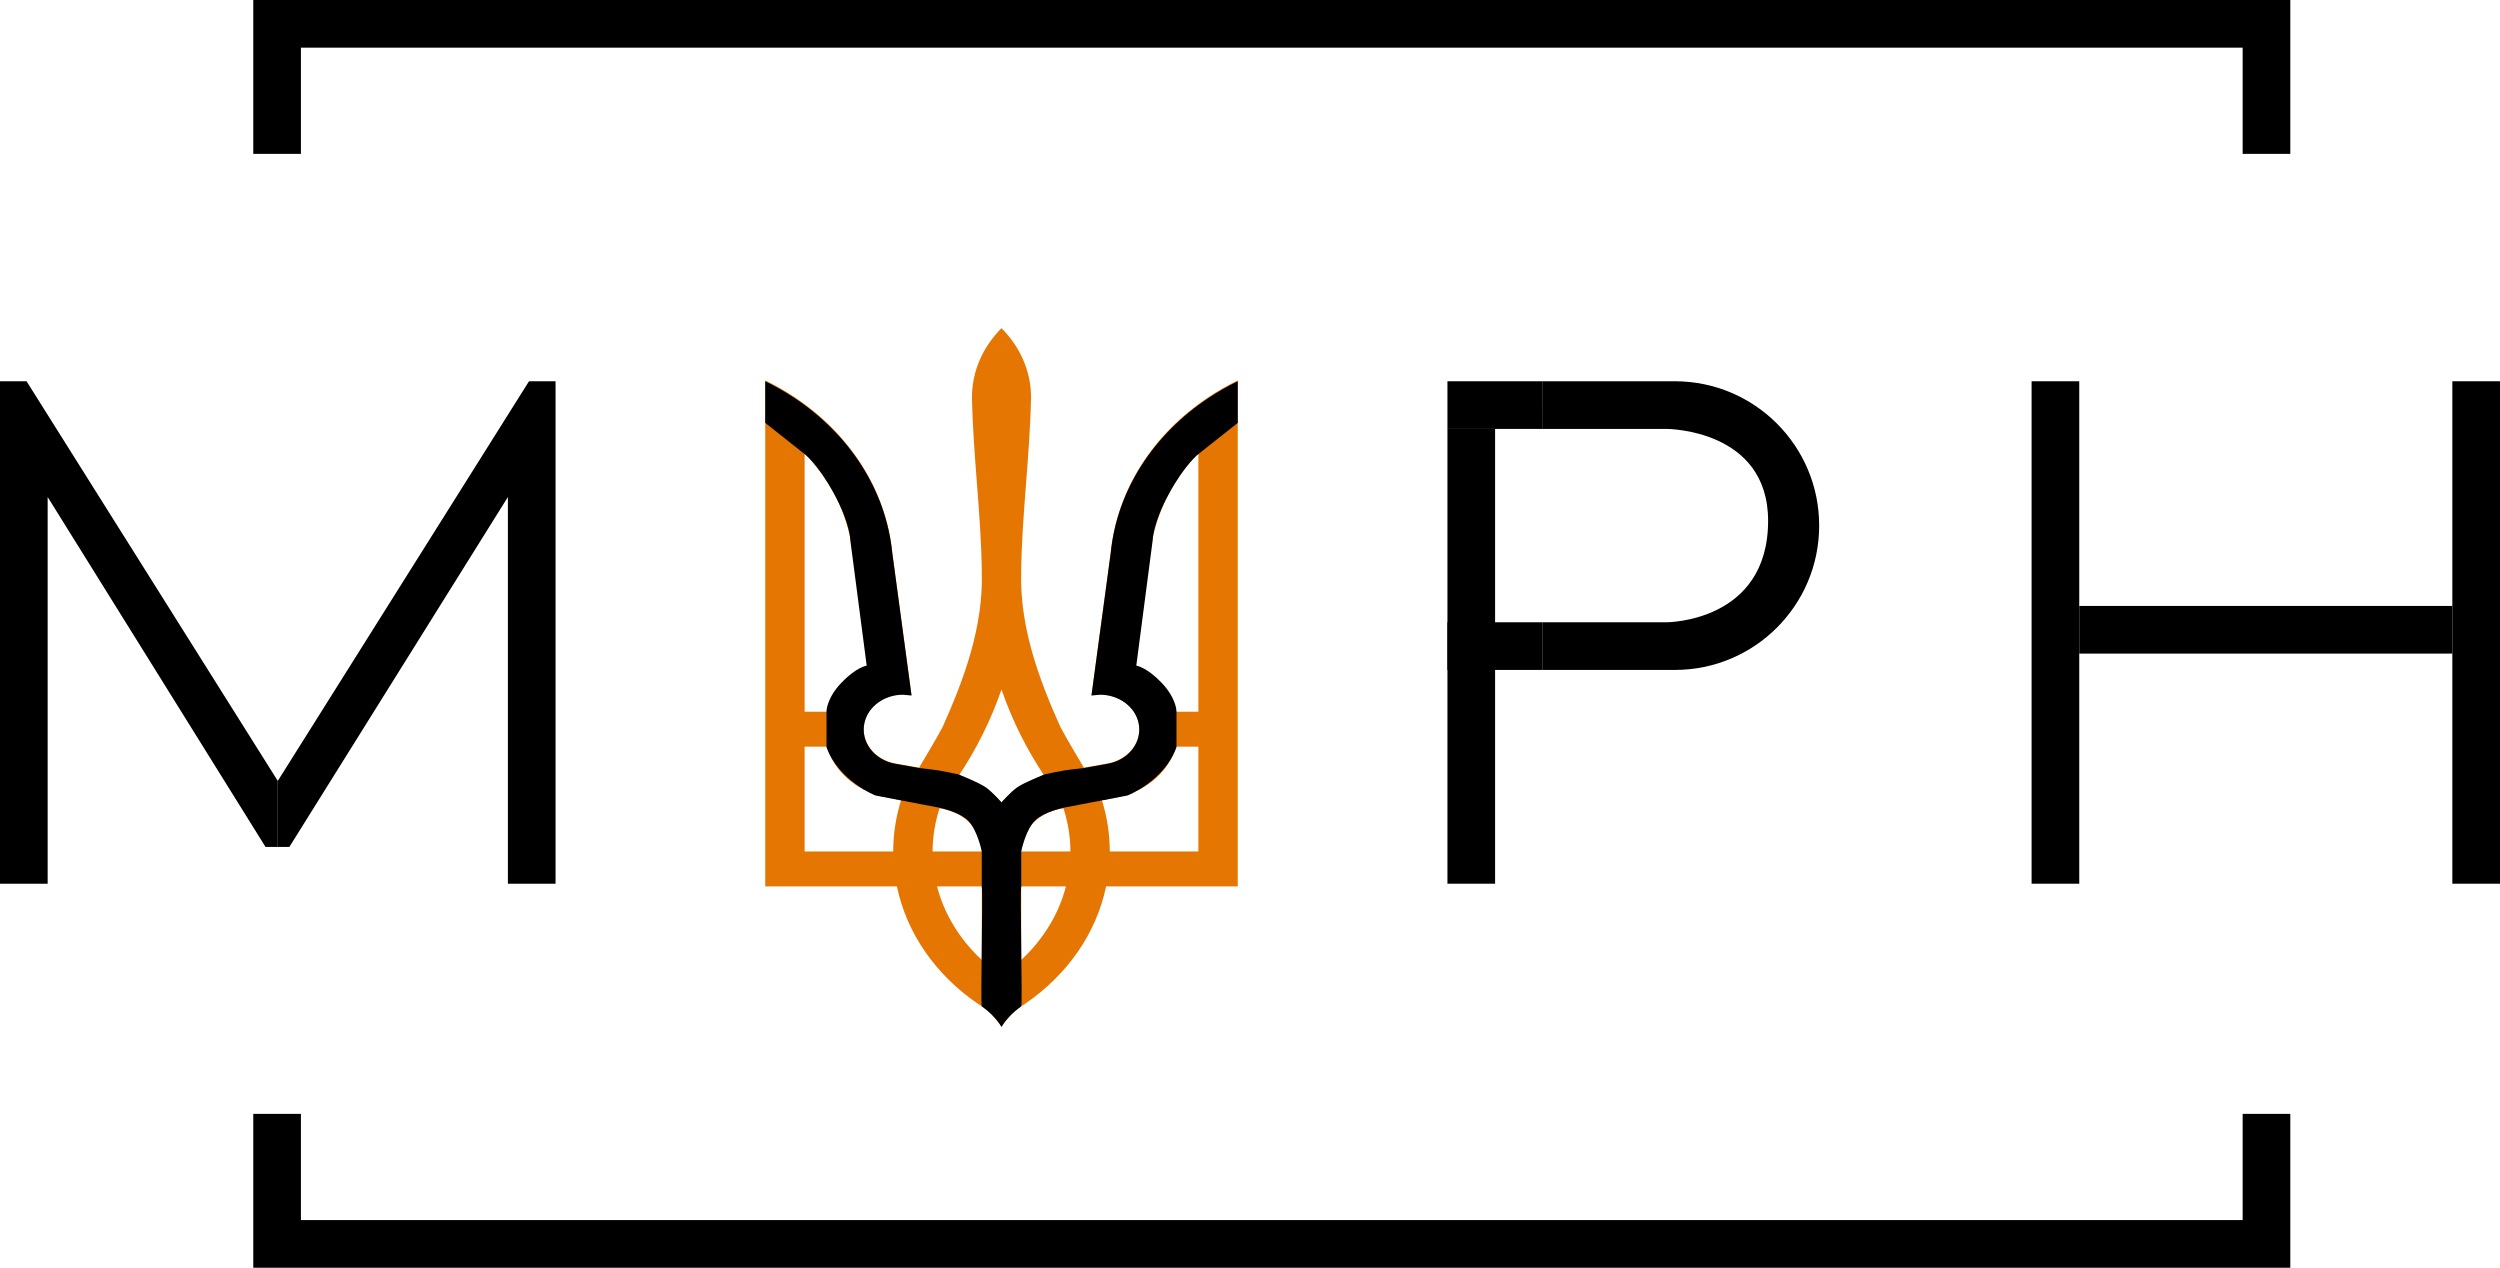 <svg width="1836" height="931" viewBox="0 0 1836 931" fill="none" xmlns="http://www.w3.org/2000/svg">
<path d="M186 0H1682V35V113H1647V35H221V113H186V35V0Z" fill="#000000"/>
<path d="M1682 931L186 931V896V818H221V896L1647 896V818H1682V896V931Z" fill="#000000"/>
<path d="M0 280H19.5L204 573.5V622H195L35 365V649H0V280Z" fill="#000000"/>
<path d="M408 280H388.5L204 573.5V622H212.5L373 365V649H408V280Z" fill="#000000"/>
<path d="M1336 386C1336 444.542 1288.54 492 1230 492C1182.58 492 1133 492 1133 492L1133 457H1224C1224 457 1298.5 457 1298.5 382.5C1298.5 315 1224 315 1224 315H1132.85C1132.93 294.704 1133 280 1133 280C1133 280 1205.28 280 1230 280C1288.54 280 1336 327.458 1336 386Z" fill="#000000"/>
<path d="M1063 280H1133L1133 315H1063V280Z" fill="#000000"/>
<path d="M1063 457H1133L1133 492H1063V457Z" fill="#000000"/>
<path d="M1063 315H1098V649H1063V315Z" fill="#000000"/>
<path d="M1492 280H1527V649H1492V280Z" fill="#000000"/>
<path d="M1527 445H1801V480H1527V445Z" fill="#000000"/>
<path d="M1801 280H1836V649H1801V280Z" fill="#000000"/>
<path d="M735.5 241C722.024 254.564 713.812 272.32 713.812 291.809C714.611 334.601 720.528 377.305 721.042 420.084C722.111 459.953 708.63 497.399 692.238 533.928C686.776 544.022 680.868 553.903 674.956 563.792L657.561 560.685C641.908 557.909 631.727 544.408 634.856 530.521C637.595 518.37 649.649 509.932 663.095 509.877L669.421 510.478L655.301 405.854C650.686 359.264 623.594 318.397 583.688 291.809C576.83 287.24 569.564 283.063 562 279.382V650.979H658.69C665.92 685.799 687.519 716.133 717.879 736.963C725.1 741.379 731.149 747.203 735.5 754C739.851 747.203 745.9 741.379 753.121 736.963C783.481 716.133 805.08 685.799 812.31 650.979H909V279.382C901.436 283.063 894.17 287.24 887.312 291.809C847.406 318.397 820.314 359.264 815.699 405.854L801.579 510.478L807.905 509.877C821.351 509.933 833.405 518.37 836.144 530.521C839.273 544.408 829.092 557.909 813.439 560.685L796.044 563.792C790.132 553.903 784.224 544.022 778.762 533.928C762.37 497.399 748.889 459.953 749.958 420.084C750.472 377.305 756.389 334.601 757.187 291.809C757.187 272.32 748.976 254.564 735.5 241ZM590.917 332.897C609.63 352.382 622.188 376.663 625.933 403.348L637.567 489.633C622.753 496.177 611.522 508.181 607.295 522.704H590.917V332.897ZM880.083 332.897V522.704H863.705C859.478 508.181 848.247 496.177 833.433 489.633L845.067 403.348C848.812 376.663 861.37 352.382 880.083 332.897ZM735.5 506.369C743.268 528.909 753.954 550.312 767.241 570.206C754.603 573.612 743.605 580.237 735.5 589.146C727.395 580.237 716.397 573.612 703.759 570.206C717.046 550.312 727.732 528.909 735.5 506.369ZM590.917 548.359H607.295C612.459 566.064 628.039 580.054 647.846 584.937L661.74 587.743C658.02 599.709 655.979 612.315 655.979 625.324H590.917V548.359ZM863.705 548.359H880.083V625.324H815.021C815.021 612.315 812.98 599.709 809.26 587.743L823.154 584.937C842.961 580.054 858.541 566.064 863.705 548.359ZM689.979 593.656C707.52 595.856 721.042 609.157 721.042 625.324H684.896C684.896 614.327 686.732 603.729 689.979 593.656ZM781.021 593.656C784.268 603.729 786.104 614.327 786.104 625.324H749.958C749.958 609.157 763.48 595.856 781.021 593.656ZM688.172 650.979H721.042V704.995C705.09 690.199 693.501 671.621 688.172 650.979ZM749.958 650.979H782.828C777.499 671.621 765.91 690.199 749.958 704.995V650.979Z" fill="#e57601"/>
<path d="M704 568.741L697 567.243L689 565.745C680.5 564.747 686.5 565.246 674.956 564.04L657.561 560.937C641.908 558.164 631.727 544.68 634.856 530.812C637.595 518.677 649.649 510.25 663.095 510.194L669.421 510.795L655.301 406.307C650.686 359.777 623.594 318.964 583.688 292.41C576.83 287.847 569.564 283.675 562 280V310.578L591 333.548C591 333.548 600.5 340.539 612.5 362.51C624.5 384.481 624.5 396.965 624.5 396.965L636.5 488.845C636.5 488.845 629 489.844 618 501.329C607 512.814 607 522.302 607 522.302V548.767C616 573.735 643 584.221 643 584.221L690 593.209C690 593.209 704.132 596.214 710.5 602.198C717.691 608.955 721 625.168 721 625.168V651.113C722.067 651.764 719.986 738.319 721 739.03C726.85 743.135 731.792 748.215 735.5 754C739.851 747.212 747 711.056 747 711.056V625.492C747 625.492 747 612.684 745 606.193C743 599.701 735.5 589.361 735.5 589.361C735.5 589.361 729 581.724 724 578.229C719 574.734 704 568.741 704 568.741Z" fill="#000000"/>
<path d="M767 568.741L774 567.243L782 565.745C790.5 564.747 784.5 565.246 796.044 564.04L813.439 560.937C829.092 558.164 839.273 544.68 836.144 530.812C833.405 518.677 821.351 510.25 807.905 510.194L801.579 510.795L815.699 406.307C820.314 359.777 847.406 318.964 887.312 292.41C894.17 287.847 901.436 283.675 909 280V310.578L880 333.548C880 333.548 870.5 340.539 858.5 362.51C846.5 384.481 846.5 396.965 846.5 396.965L834.5 488.845C834.5 488.845 842 489.844 853 501.329C864 512.814 864 522.302 864 522.302V548.767C855 573.735 828 584.221 828 584.221L781 593.209C781 593.209 766.868 596.214 760.5 602.198C753.309 608.955 750 625.168 750 625.168V651.113C748.933 651.764 751.014 738.319 750 739.03C744.15 743.135 739.208 748.215 735.5 754C731.149 747.212 724 711.056 724 711.056V625.492C724 625.492 724 612.684 726 606.193C728 599.701 735.5 589.361 735.5 589.361C735.5 589.361 742 581.724 747 578.229C752 574.734 767 568.741 767 568.741Z" fill="#000000"/>
</svg>
